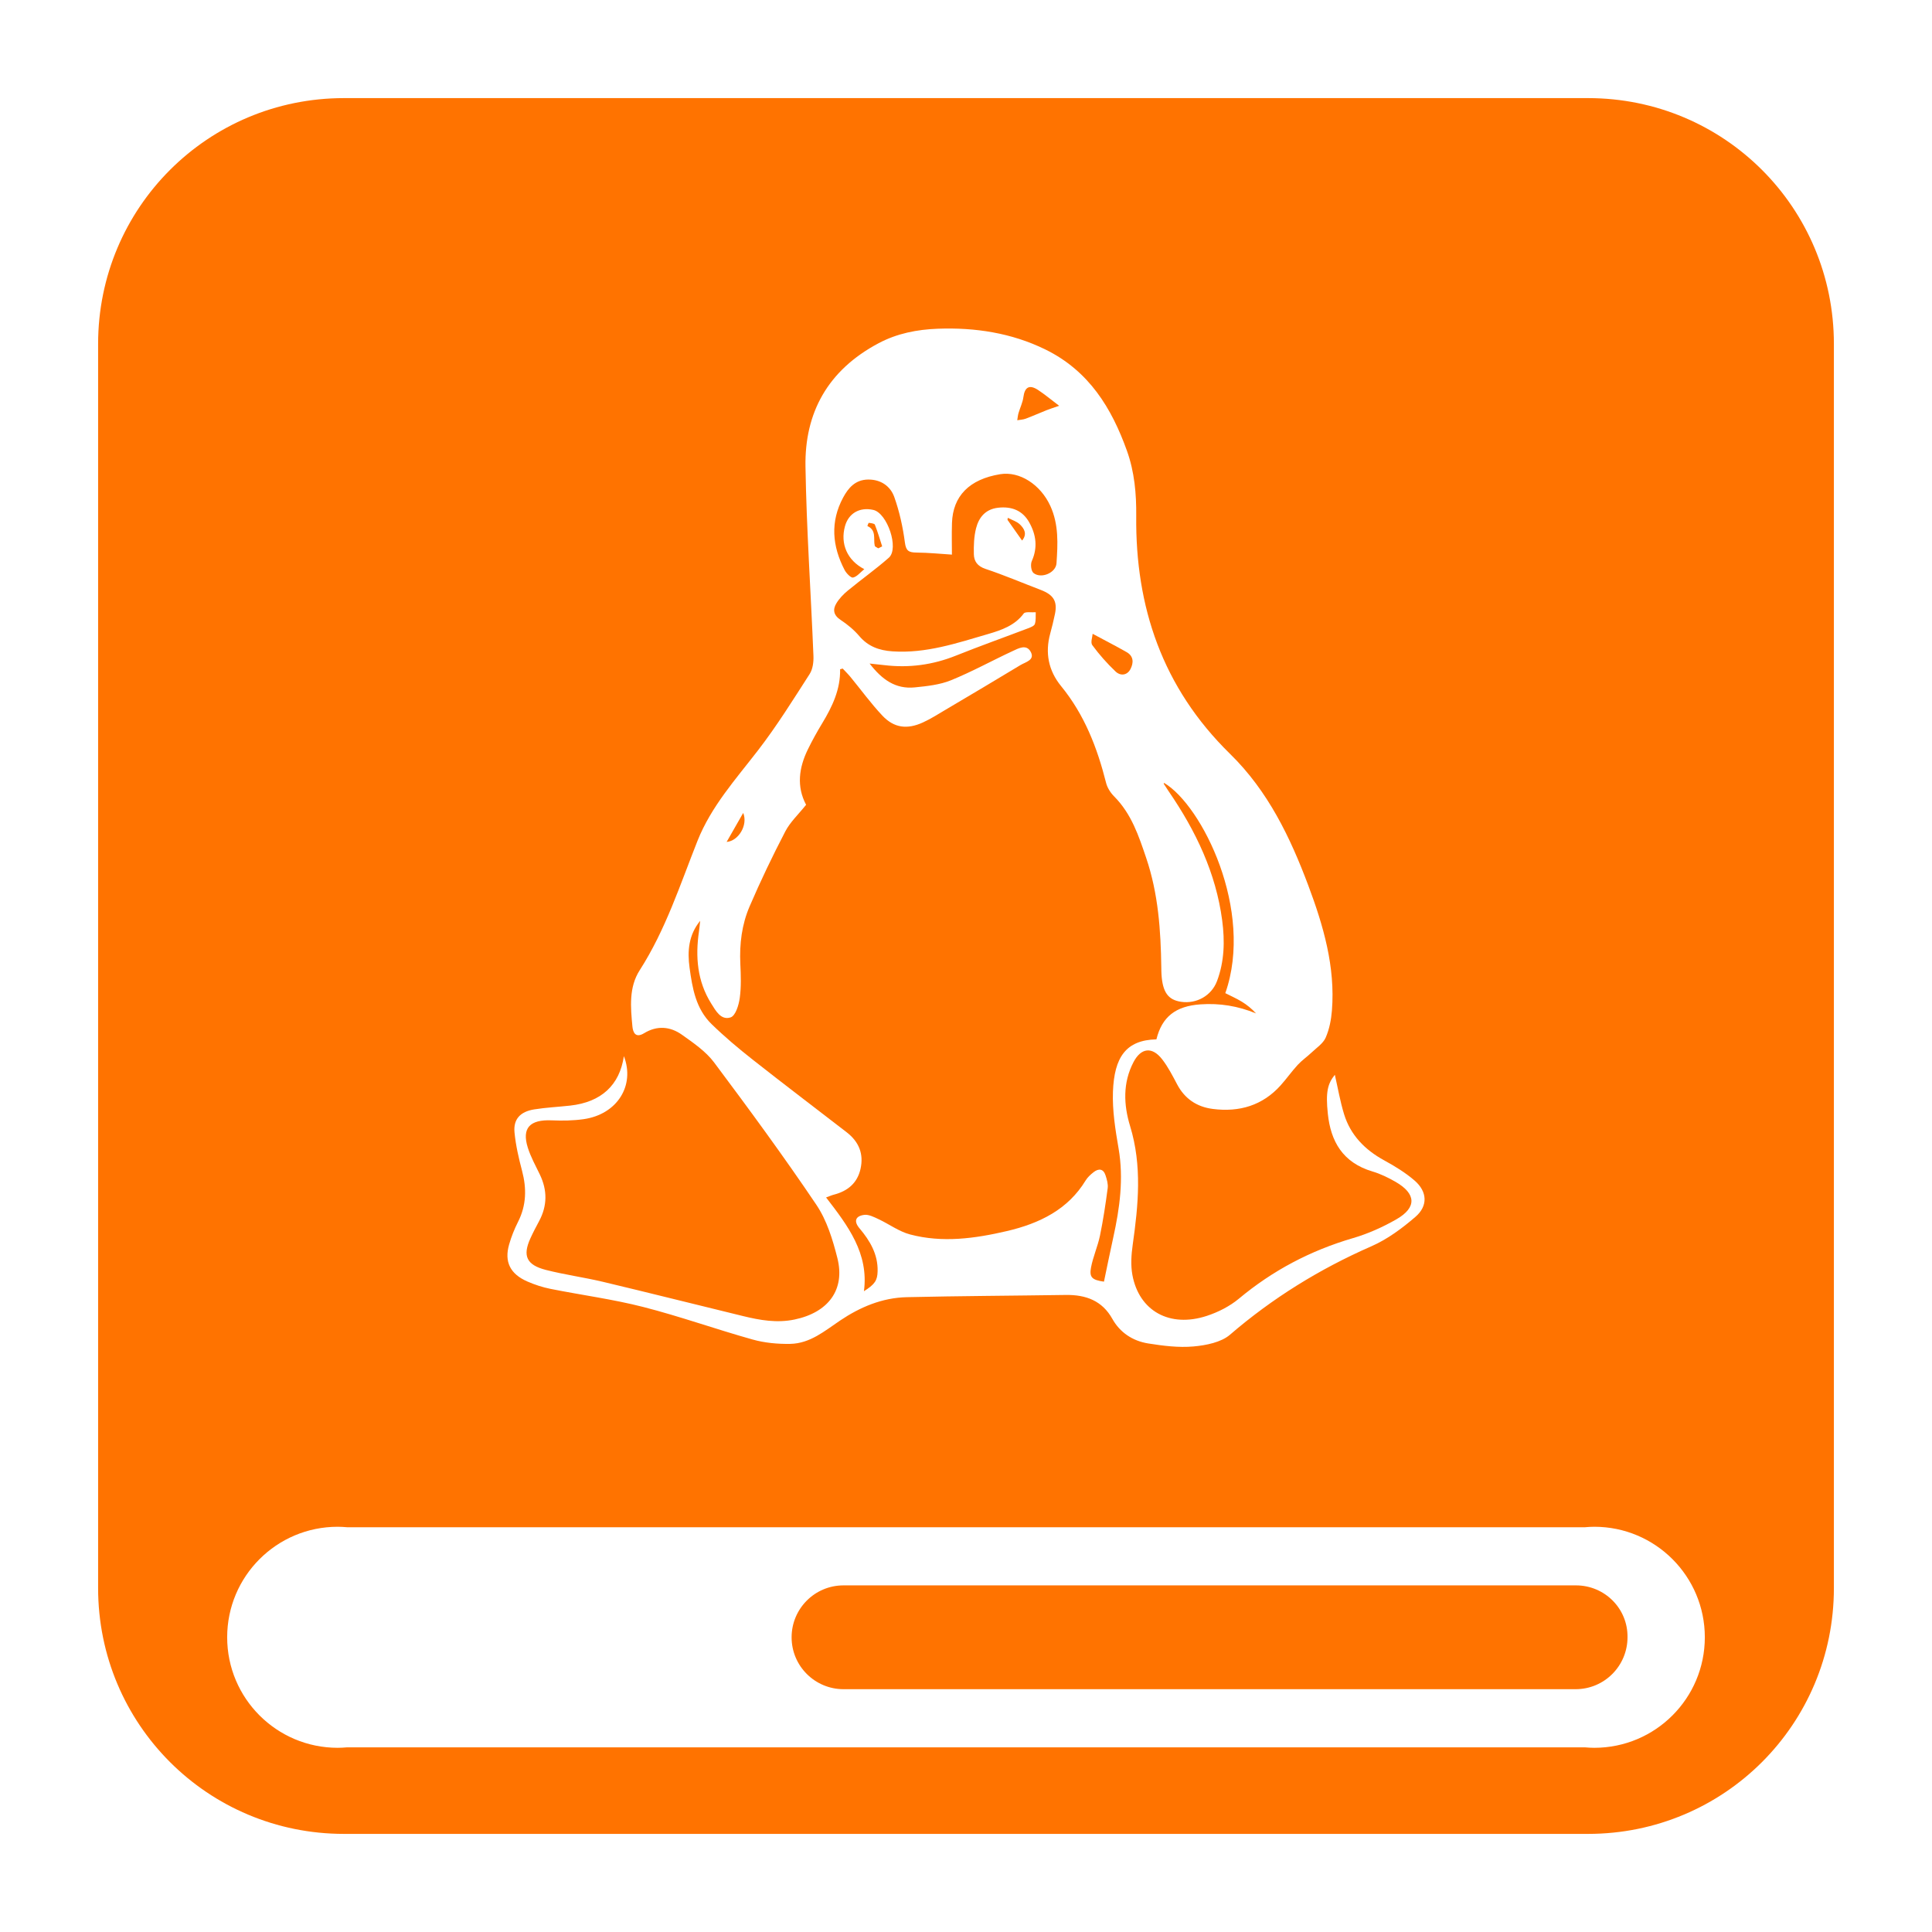 <?xml version="1.0" encoding="utf-8"?>
<!-- Generator: Adobe Illustrator 22.0.1, SVG Export Plug-In . SVG Version: 6.00 Build 0)  -->
<svg version="1.1"
	 id="Layer_1" inkscape:version="0.92.3 (2405546, 2018-03-11)" sodipodi:docname="drive-harddisk-system-symbolic.svg" xmlns:cc="http://creativecommons.org/ns#" xmlns:dc="http://purl.org/dc/elements/1.1/" xmlns:inkscape="http://www.inkscape.org/namespaces/inkscape" xmlns:rdf="http://www.w3.org/1999/02/22-rdf-syntax-ns#" xmlns:sodipodi="http://sodipodi.sourceforge.net/DTD/sodipodi-0.dtd" xmlns:svg="http://www.w3.org/2000/svg"
	 xmlns="http://www.w3.org/2000/svg" xmlns:xlink="http://www.w3.org/1999/xlink" x="0px" y="0px" viewBox="0 0 512 512"
	 enable-background="new 0 0 512 512" xml:space="preserve">
<g>
	<path fill="#FF7300" d="M295.643,177.961c1.296,1.229,3.086,1.051,3.964-0.689c0.81-1.605,0.867-3.364-1.036-4.45
		c-2.782-1.587-5.643-3.051-9.01-4.858c-0.048,0.841-0.618,2.293-0.084,3.017C291.305,173.463,293.383,175.819,295.643,177.961z"/>
	<path fill="#FF7300" d="M196.957,215.434c-1.516,2.653-2.97,5.196-4.392,7.682C195.67,222.895,198.284,218.663,196.957,215.434z"/>
	<path fill="#FF7300" d="M277.321,108.719c0.9-0.358,1.832-0.644,3.37-1.179c-2.274-1.717-3.874-3.072-5.628-4.214
		c-2.281-1.484-3.502-0.742-3.854,1.927c-0.189,1.432-0.878,2.801-1.289,4.212c-0.18,0.617-0.229,1.268-0.338,1.904
		c0.747-0.129,1.539-0.15,2.231-0.409C273.669,110.266,275.478,109.453,277.321,108.719z"/>
	<path fill="#FF7300" d="M228.953,342.181c2.912-1.836,3.564-2.864,3.624-5.279c0.11-4.438-1.976-8.047-4.802-11.386
		c-1.538-1.817-1.15-3.241,1.243-3.561c1.181-0.158,2.581,0.563,3.763,1.114c2.827,1.318,5.43,3.285,8.397,4.071
		c8.579,2.273,17.177,1.084,25.654-0.893c8.681-2.025,16.197-5.725,20.861-13.399c0.504-0.829,1.286-1.55,2.071-2.174
		c1.405-1.118,2.651-0.953,3.219,0.813c0.352,1.093,0.709,2.301,0.564,3.399c-0.556,4.206-1.183,8.412-2.044,12.569
		c-0.592,2.861-1.844,5.603-2.378,8.469c-0.488,2.62,0.321,3.286,3.435,3.728c0.817-3.892,1.604-7.803,2.464-11.699
		c1.719-7.785,2.785-15.562,1.417-23.551c-0.855-4.992-1.686-10.096-1.498-15.115c0.342-9.1,3.437-13.672,11.518-13.846
		c1.468-5.972,5.089-8.815,11.665-9.275c5.103-0.357,9.972,0.438,14.739,2.403c-1.153-1.252-2.411-2.28-3.795-3.123
		c-1.398-0.851-2.92-1.52-4.352-2.25c7.68-21.871-6.132-49.719-16.214-55.714c-0.04,0.073-0.136,0.177-0.112,0.214
		c0.434,0.681,0.871,1.359,1.329,2.026c7.195,10.485,12.523,21.676,14.171,34.199c0.714,5.426,0.602,10.853-1.377,16.086
		c-1.465,3.876-5.422,6.09-9.546,5.475c-3.407-0.508-4.856-2.526-5.162-7.213c-0.041-0.622-0.044-1.247-0.053-1.871
		c-0.136-9.812-0.796-19.562-3.992-28.996c-1.981-5.848-3.894-11.713-8.519-16.359c-0.966-0.971-1.796-2.286-2.12-3.571
		c-2.332-9.248-5.688-18.015-11.933-25.657c-3.344-4.092-4.27-8.82-2.878-13.894c0.471-1.717,0.892-3.448,1.255-5.188
		c0.704-3.381-0.364-5.105-3.791-6.411c-4.864-1.854-9.653-3.907-14.594-5.549c-2.213-0.736-3.064-2.079-3.105-3.909
		c-0.051-2.292,0.025-4.661,0.59-6.872c0.714-2.791,2.411-5.042,5.821-5.435c3.647-0.42,6.517,0.755,8.262,3.872
		c1.844,3.294,2.286,6.669,0.684,10.263c-0.393,0.881-0.188,2.657,0.479,3.18c2.015,1.578,5.895-0.062,6.065-2.586
		c0.346-5.131,0.627-10.281-1.634-15.212c-2.596-5.664-8.128-9.248-13.292-8.405c-8.138,1.329-12.542,5.753-12.772,12.948
		c-0.096,3.005-0.016,6.015-0.016,8.362c-2.819-0.177-6.112-0.513-9.408-0.544c-2.08-0.019-2.768-0.498-3.051-2.653
		c-0.538-4.086-1.436-8.196-2.825-12.092c-0.993-2.784-3.488-4.649-6.942-4.603c-3.399,0.045-5.232,2.237-6.591,4.752
		c-3.479,6.443-2.912,12.899,0.385,19.229c0.446,0.857,1.668,2.118,2.229,1.992c1.058-0.238,1.897-1.349,2.985-2.225
		c-4.574-2.356-6.392-6.754-5.123-11.378c0.943-3.435,3.89-5.134,7.505-4.326c3.721,0.831,6.9,10.226,4.116,12.675
		c-3.476,3.057-7.294,5.762-10.876,8.715c-1.173,0.968-2.279,2.124-3.039,3.395c-0.967,1.617-0.771,3.105,1.124,4.357
		c1.829,1.209,3.577,2.656,4.97,4.296c2.317,2.727,5.219,3.808,8.804,4.047c8.892,0.594,17.072-2.187,25.322-4.591
		c3.58-1.043,7.111-2.27,9.455-5.45c0.4-0.542,2.088-0.235,3.181-0.32c-0.056,1.049,0.086,2.161-0.248,3.124
		c-0.179,0.516-1.136,0.879-1.816,1.138c-6.357,2.421-12.778,4.698-19.086,7.228c-6.144,2.465-12.454,3.317-19.046,2.515
		c-1.107-0.135-2.217-0.242-3.839-0.417c3.286,4.253,6.871,6.835,11.994,6.32c3.233-0.325,6.625-0.688,9.561-1.881
		c5.597-2.275,10.891-5.208,16.37-7.754c1.518-0.706,3.593-1.882,4.738,0.147c1.267,2.244-1.32,2.752-2.688,3.581
		c-6.558,3.974-13.163,7.879-19.765,11.788c-1.99,1.178-3.949,2.434-6.053,3.399c-4.192,1.923-7.675,1.482-10.75-1.775
		c-3.059-3.241-5.67-6.859-8.499-10.296c-0.632-0.767-1.354-1.467-2.035-2.198c-0.229,0.063-0.458,0.126-0.687,0.188
		c0.11,5.319-2.063,9.895-4.75,14.326c-1.356,2.236-2.626,4.529-3.773,6.867c-2.4,4.893-3.062,9.87-0.487,14.721
		c-2.005,2.514-4.22,4.569-5.512,7.053c-3.391,6.52-6.571,13.153-9.463,19.883c-2.068,4.812-2.701,9.956-2.456,15.19
		c0.141,3.023,0.259,6.093-0.153,9.075c-0.256,1.856-1.106,4.702-2.42,5.139c-2.567,0.853-3.971-1.805-5.144-3.675
		c-3.724-5.94-4.213-12.42-3.244-19.101c0.136-0.936,0.214-1.88,0.319-2.82c-3.099,3.789-3.408,8.094-2.811,12.436
		c0.739,5.378,1.634,10.858,5.854,14.962c3.405,3.312,7.076,6.404,10.832,9.364c8.249,6.502,16.632,12.852,24.948,19.278
		c3.282,2.536,4.561,5.78,3.666,9.731c-0.836,3.69-3.326,5.848-7.1,6.816c-0.573,0.147-1.117,0.398-2.022,0.727
		C224.697,324.82,230.276,332.146,228.953,342.181z"/>
	<path fill="#FF7300" d="M267.074,137.225c-0.025,0.18-0.051,0.361-0.076,0.541c1.223,1.734,2.447,3.469,3.868,5.484
		c1.433-1.733,0.56-3.154-0.565-4.255C269.47,138.18,268.167,137.799,267.074,137.225z"/>
	<path fill="#FF7300" d="M420.846,26H91.154C55.059,26,26,55.059,26,91.154v329.691C26,456.941,55.059,486,91.154,486h329.691
		C456.941,486,486,456.941,486,420.846V91.154C486,55.059,456.941,26,420.846,26z M134.925,329.785
		c0.588-2.045,1.389-4.065,2.358-5.976c2.231-4.403,2.302-8.86,1.071-13.519c-0.885-3.348-1.675-6.76-2.004-10.186
		c-0.336-3.51,1.516-5.514,5.242-6.108c3.145-0.502,6.352-0.648,9.526-1.003c8.232-0.922,13.091-5.414,14.218-13.103
		c3.016,7.799-1.798,15.447-10.685,16.704c-2.766,0.391-5.625,0.432-8.426,0.311c-5.812-0.251-7.993,2.027-6.349,7.246
		c0.772,2.45,2.054,4.763,3.184,7.104c2.003,4.152,2.003,8.246-0.183,12.336c-0.806,1.508-1.606,3.022-2.312,4.572
		c-2.115,4.641-1.054,7.069,4.137,8.389c4.986,1.268,10.132,1.965,15.142,3.158c12.382,2.95,24.722,6.059,37.089,9.067
		c4.476,1.089,8.941,1.888,13.639,0.907c8.908-1.86,13.466-7.87,11.338-16.302c-1.229-4.867-2.776-9.965-5.576-14.118
		c-8.641-12.817-17.817-25.32-27.107-37.73c-2.169-2.897-5.45-5.144-8.512-7.322c-3.078-2.189-6.574-2.508-10.014-0.404
		c-2.335,1.429-2.962-0.292-3.106-1.795c-0.486-5.075-0.965-10.377,1.923-14.878c6.894-10.749,10.712-22.681,15.324-34.297
		c3.619-9.117,10.13-16.329,16.056-24.014c4.97-6.446,9.273-13.362,13.661-20.19c0.851-1.325,1.077-3.218,1.012-4.828
		c-0.673-16.722-1.835-33.434-2.111-50.16c-0.235-14.186,5.836-25.505,19.383-32.693c4.918-2.609,10.222-3.633,15.686-3.837
		c9.917-0.37,19.549,1.125,28.443,5.468c11.663,5.694,17.652,15.642,21.677,26.876c2.005,5.597,2.52,11.383,2.462,17.335
		c-0.235,23.962,6.872,45.382,24.881,63.005c10.085,9.869,15.94,22.131,20.72,34.861c4.013,10.688,7.176,21.58,6.263,33.102
		c-0.194,2.449-0.675,4.987-1.663,7.233c-0.68,1.547-2.426,2.694-3.76,3.959c-1.176,1.117-2.551,2.059-3.64,3.243
		c-1.604,1.744-2.963,3.687-4.546,5.45c-4.738,5.274-10.869,7.154-17.986,6.23c-4.29-0.556-7.433-2.753-9.406-6.469
		c-1.22-2.298-2.411-4.66-4.016-6.714c-2.641-3.38-5.575-3.026-7.563,0.764c-2.89,5.511-2.618,11.38-0.908,16.967
		c3.217,10.509,2.179,20.943,0.687,31.479c-0.371,2.619-0.554,5.388-0.079,7.966c1.764,9.566,9.903,14.073,19.725,10.85
		c3.039-0.997,6.101-2.56,8.501-4.562c8.904-7.429,18.927-12.743,30.273-16.058c3.996-1.167,7.899-2.927,11.481-4.982
		c5.432-3.117,5.238-6.776-0.249-9.927c-1.916-1.1-3.968-2.104-6.096-2.736c-7.975-2.367-11.082-8.063-11.841-15.291
		c-0.605-5.758-0.06-7.95,1.857-10.336c0.81,3.525,1.404,7.046,2.447,10.443c1.68,5.469,5.435,9.404,10.658,12.25
		c2.831,1.542,5.636,3.269,8.036,5.343c3.361,2.905,3.596,6.705,0.218,9.612c-3.501,3.013-7.395,5.925-11.652,7.79
		c-13.794,6.046-26.26,13.77-37.512,23.461c-2.323,2.001-6.312,2.798-9.639,3.095c-3.952,0.354-8.065-0.165-12.02-0.797
		c-4.16-0.664-7.5-2.936-9.502-6.519c-2.67-4.778-6.954-6.414-12.367-6.333c-14.028,0.211-28.06,0.268-42.085,0.589
		c-6.574,0.151-12.382,2.625-17.718,6.209c-4.044,2.717-7.907,6.067-13.194,6.168c-3.319,0.063-6.787-0.265-9.959-1.153
		c-9.719-2.721-19.23-6.131-29.006-8.631c-8.052-2.06-16.377-3.155-24.555-4.791c-2.096-0.419-4.177-1.099-6.124-1.949
		C135.186,337.614,133.601,334.386,134.925,329.785z M422.508,463.186c-0.844-0.005-1.688-0.047-2.529-0.125H91.996
		c-0.832,0.077-1.668,0.119-2.504,0.125c-16.175,0-29.289-13.112-29.289-29.287c0-16.176,13.113-29.29,29.289-29.289
		c0.846,0.006,1.691,0.048,2.533,0.127h327.979c0.832-0.078,1.668-0.12,2.504-0.127c16.176-0.001,29.29,13.113,29.289,29.289
		C451.796,450.074,438.683,463.186,422.508,463.186z"/>
	<path fill="#FF7300" d="M232.746,145.311c0.347-0.172,0.693-0.344,1.04-0.515c-0.627-1.925-1.191-3.873-1.939-5.755
		c-0.127-0.319-1.035-0.399-1.6-0.483c-0.082-0.012-0.399,0.836-0.38,0.845c2.496,1.147,1.525,3.411,1.952,5.224
		C231.885,144.905,232.425,145.085,232.746,145.311z"/>
	<path fill="#FF7300" d="M417.663,420.142H223.539c-7.654,0-13.755,6.212-13.755,13.755c0,7.654,6.212,13.755,13.755,13.755h194.013
		c7.654,0,13.755-6.212,13.755-13.755C431.418,426.243,425.206,420.142,417.663,420.142z"/>
</g>
</svg>
